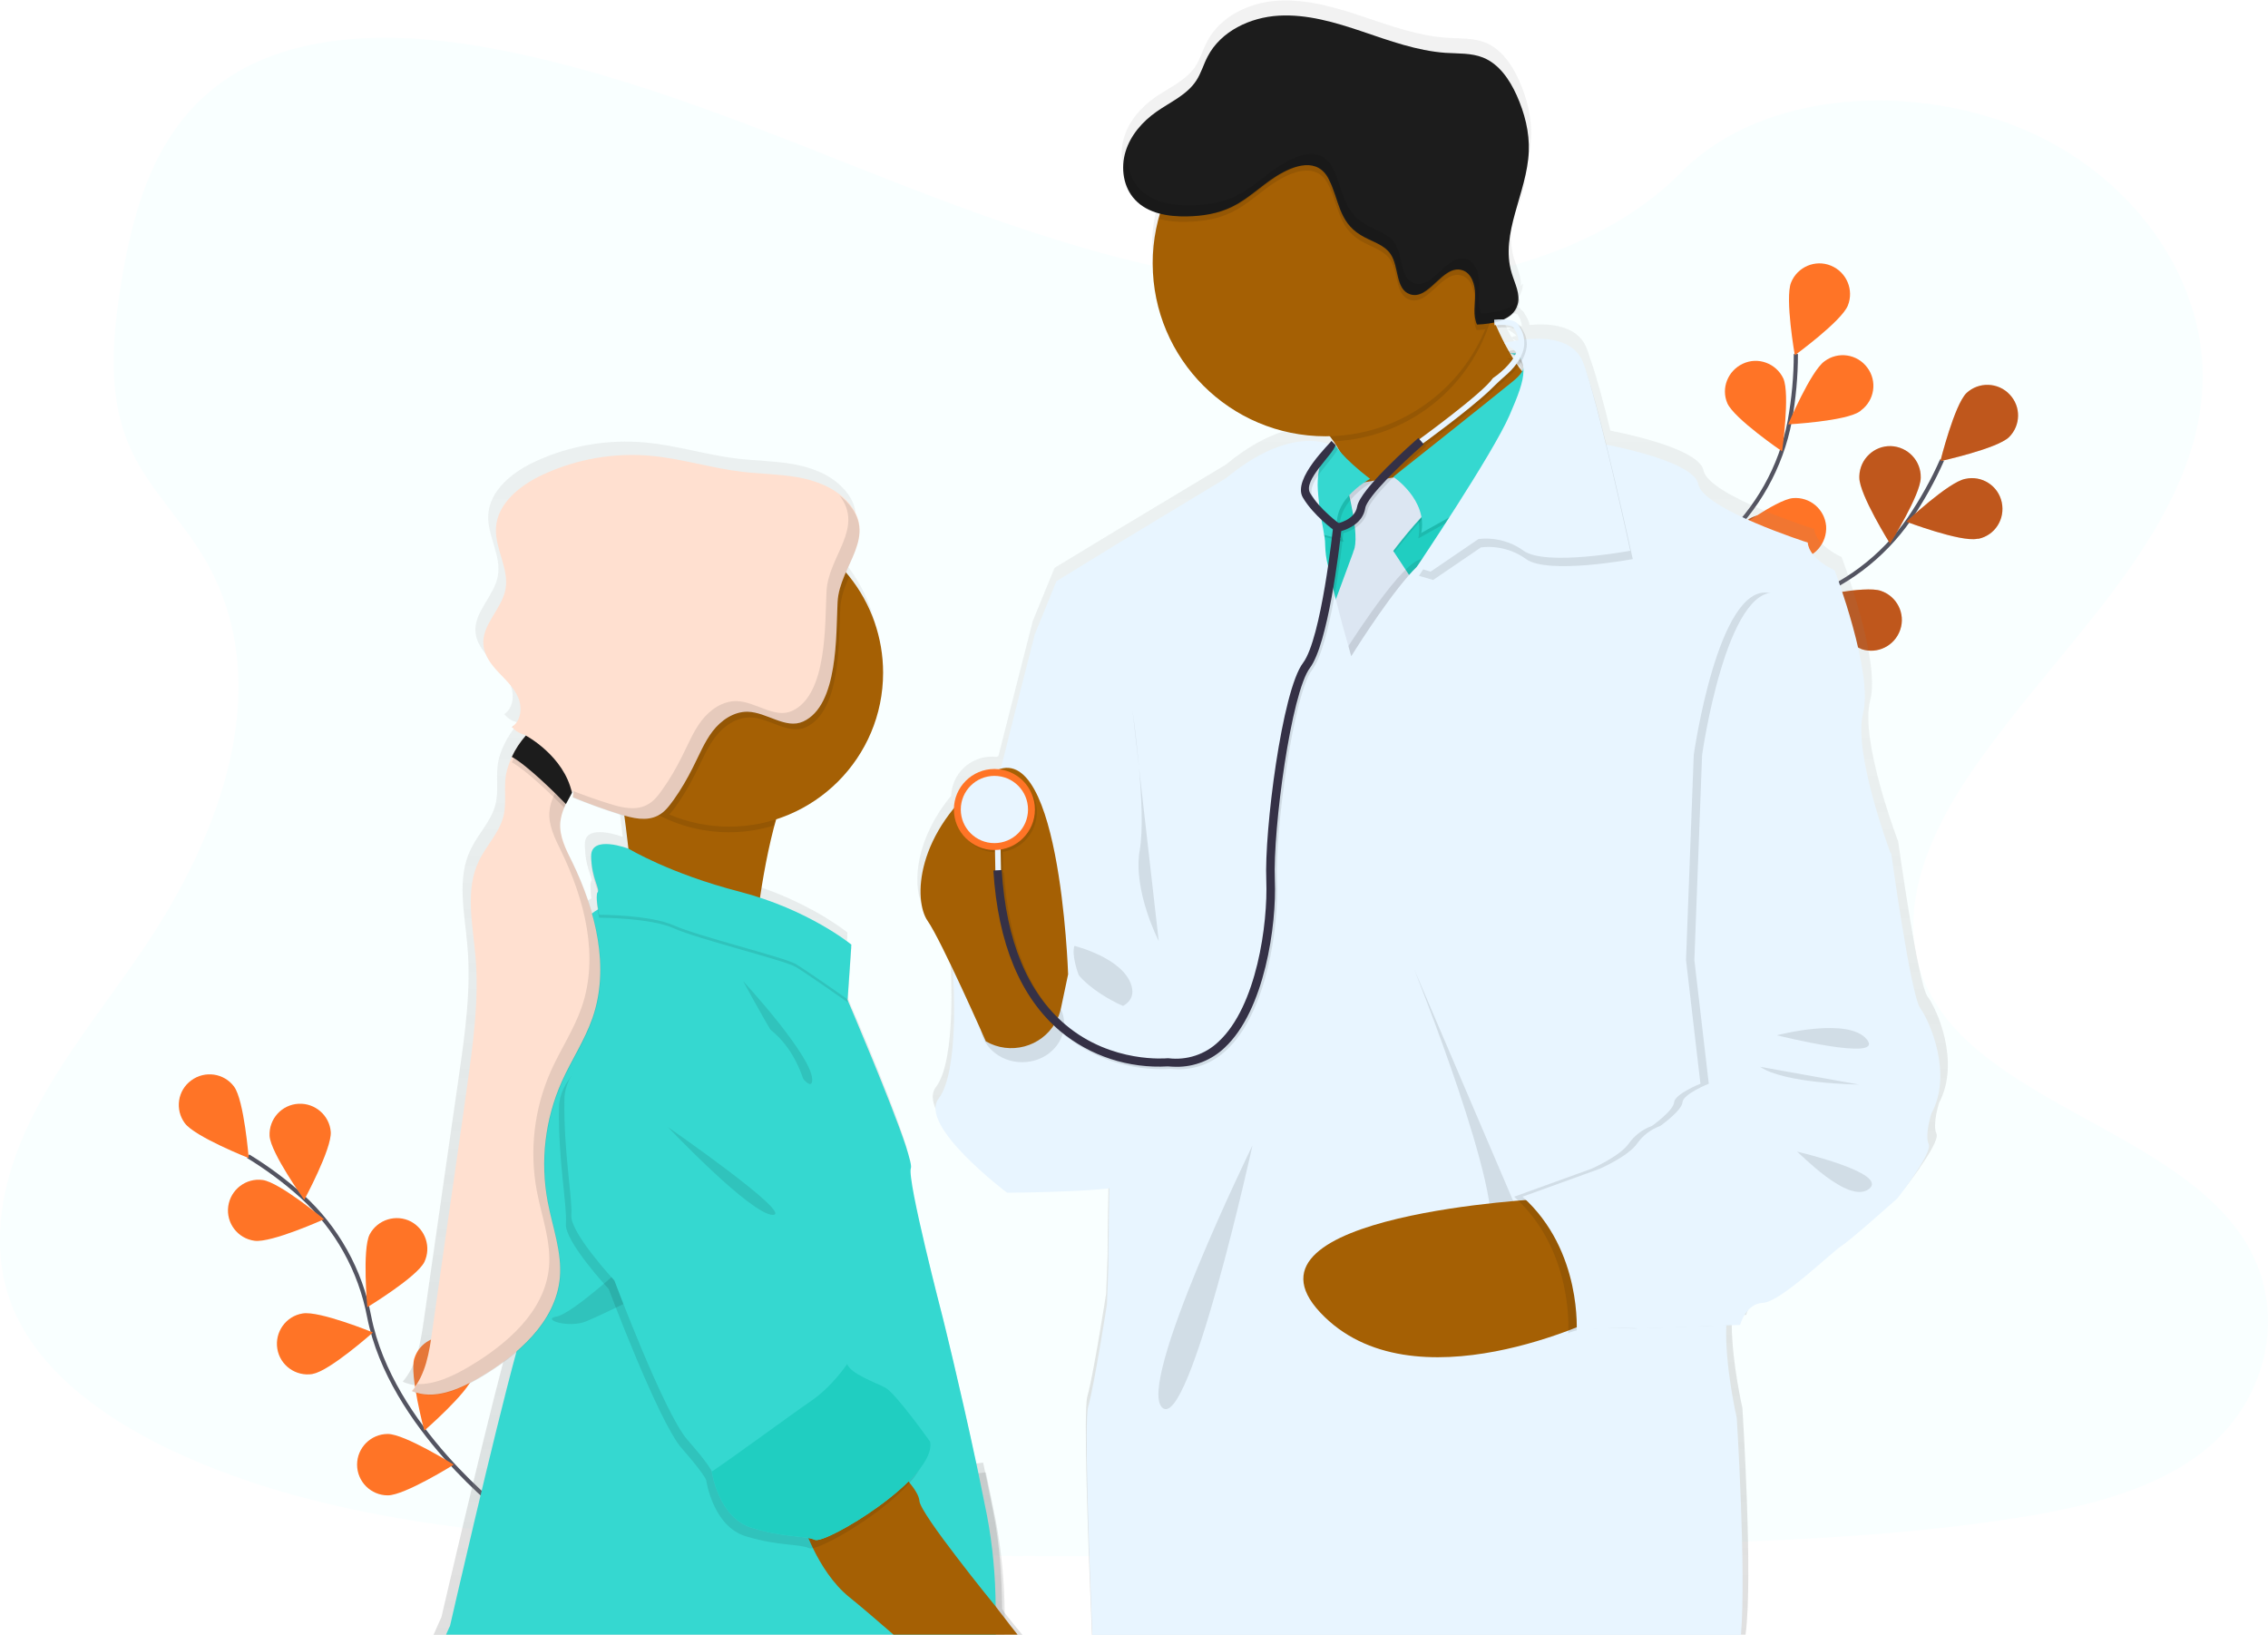 <?xml version="1.0" encoding="utf-8"?>
<!-- Generator: Adobe Illustrator 25.2.1, SVG Export Plug-In . SVG Version: 6.00 Build 0)  -->
<svg version="1.1" id="Layer_1" xmlns="http://www.w3.org/2000/svg" xmlns:xlink="http://www.w3.org/1999/xlink" x="0px" y="0px"
	 viewBox="0 0 1086.1 782.7" style="enable-background:new 0 0 1086.1 782.7;" xml:space="preserve">
<style type="text/css">
	.st0{opacity:0.1;fill:#C7FFFF;enable-background:new    ;}
	.st1{fill:none;stroke:#535461;stroke-width:2;stroke-miterlimit:10;}
	.st2{fill:#FF7426;}
	.st3{opacity:0.25;enable-background:new    ;}
	.st4{fill:url(#SVGID_1_);}
	.st5{fill:url(#SVGID_2_);}
	.st6{fill:#E8F5FF;}
	.st7{fill:#A56004;}
	.st8{opacity:0.1;enable-background:new    ;}
	.st9{fill:#20CEC1;}
	.st10{fill:#DCE6F2;}
	.st11{fill:#35D8D0;}
	.st12{fill:#1C1C1C;}
	.st13{fill:#353146;}
	.st14{opacity:0.1;}
	.st15{fill:none;}
	.st16{fill:#FFE0D0;}
</style>
<path class="st0" d="M631.1,138c-69.6-2.4-136-24.9-199.3-49.5s-126-51.8-194-64.9c-43.7-8.4-93.7-9.6-128.9,13.9
	C74.9,60.1,64,99,58.1,135.1c-4.4,27.2-7,55.8,5.1,81.2c8.4,17.7,23.4,32.5,33.7,49.4c36,58.9,10.6,131.5-28.5,189
	c-18.3,27-39.5,52.7-53.6,81.4c-14.1,28.7-20.7,61.6-8.3,90.9c12.3,29,41.4,50.8,73.1,66.2c64.2,31.1,139.9,40,213.7,45.1
	c163.3,11.2,327.6,6.3,491.3,1.5c60.6-1.8,121.5-3.6,181.1-13c33.1-5.2,67.3-13.5,91.3-33.4c30.5-25.3,38.1-68.2,17.6-99.9
	c-34.3-53.2-129.1-66.5-153.1-123.6c-13.2-31.5,0.4-66.5,19.5-95.7c41.1-62.6,110.1-117.5,113.7-189c2.5-49.1-30.7-98.3-81.9-121.6
	c-53.7-24.4-128.2-21.3-167.8,19C764.2,124.2,692.5,140.2,631.1,138z"/>
<path class="st1" d="M242.2,725c0,0-55-41.6-65.4-94.5c-4.2-22.2-15.5-42.5-32.2-57.7c-8-7.2-16.6-13.6-25.8-19.2"/>
<path class="st2" d="M112.1,520.3c4.8,6.5,7,34.2,7,34.2s-25.8-10.2-30.6-16.7c-4.8-6.5-3.5-15.7,3.1-20.5
	C98.1,512.5,107.3,513.8,112.1,520.3z"/>
<path class="st2" d="M158.4,542c0.5,8.1-12.7,32.5-12.7,32.5s-16.1-22.5-16.6-30.6c-0.4-8.1,5.8-15,13.9-15.4
	C150.9,528.1,157.8,534.1,158.4,542L158.4,542z"/>
<path class="st2" d="M203.2,604.3c-3.6,7.2-27.3,21.6-27.3,21.6s-2.5-27.6,1.1-34.8c3.8-7.2,12.7-9.9,19.8-6.2
	C203.8,588.7,206.6,597.2,203.2,604.3z"/>
<path class="st2" d="M226.5,659.1c-2.4,7.8-23.3,25.9-23.3,25.9s-7.2-26.8-4.8-34.5c2.4-7.8,10.6-12.1,18.3-9.7
	C224.5,643.1,228.8,651.3,226.5,659.1L226.5,659.1L226.5,659.1z"/>
<path class="st2" d="M121.9,594.1c8,1.1,33.3-10.3,33.3-10.3s-21.3-17.7-29.4-18.8c-8-1.1-15.4,4.6-16.5,12.6
	C108.2,585.6,113.8,593,121.9,594.1L121.9,594.1z"/>
<path class="st2" d="M149.9,657.8c8-1.4,28.7-19.8,28.7-19.8s-25.7-10.5-33.7-9.1c-8,1.3-13.4,8.9-12.1,16.9s8.9,13.4,16.9,12.1
	C149.8,657.8,149.8,657.8,149.9,657.8L149.9,657.8z"/>
<path class="st2" d="M185.7,716c8.1,0,31.6-14.7,31.6-14.7s-23.5-14.7-31.6-14.7c-8.1,0-14.7,6.6-14.7,14.7
	C171,709.4,177.6,716,185.7,716L185.7,716z"/>
<path class="st1" d="M776.5,365.4c0,0,33.9-60,85-77.4c21.5-7.1,40-21,52.9-39.6c6-8.9,11.3-18.3,15.6-28.1"/>
<path class="st2" d="M962.1,209.3c-5.8,5.6-32.9,11.5-32.9,11.5s6.7-26.9,12.5-32.6c5.9-5.5,15.2-5.2,20.7,0.7
	C967.9,194.7,967.7,203.7,962.1,209.3z"/>
<path class="st2" d="M946.8,258c-8,1.6-33.9-8.2-33.9-8.2s20.2-19,28.2-20.5c7.9-1.8,15.8,3.2,17.5,11.2s-3.2,15.8-11.2,17.5
	C947.2,257.9,947,257.9,946.8,258L946.8,258z"/>
<path class="st2" d="M891.1,310.6c-7.7-2.6-25.1-24.2-25.1-24.2s27-6.2,34.7-3.5c7.7,2.6,11.9,10.9,9.3,18.6s-10.9,11.9-18.6,9.3
	C891.3,310.7,891.2,310.7,891.1,310.6z"/>
<path class="st2" d="M839.8,341c-8-1.3-28.8-19.7-28.8-19.7s25.6-10.7,33.6-9.3c8,1.3,13.4,8.9,12.1,16.9S847.9,342.3,839.8,341
	L839.8,341z"/>
<path class="st2" d="M890.4,228.7c0,8.1,14.7,31.6,14.7,31.6s14.7-23.5,14.7-31.6c0.2-8.1-6.2-14.8-14.3-15.1
	c-8.1-0.2-14.8,6.2-15.1,14.3C890.4,228.2,890.4,228.5,890.4,228.7L890.4,228.7z"/>
<path class="st2" d="M830.9,265c2.4,7.7,23.5,25.8,23.5,25.8s7-26.8,4.6-34.6c-2.7-7.6-11.1-11.7-18.7-9
	C833,249.8,828.9,257.5,830.9,265L830.9,265z"/>
<path class="st2" d="M778.1,308.1c1.1,8,18.8,29.4,18.8,29.4s11.4-25.2,10.3-33.3c-0.9-8.1-8.1-13.9-16.2-13
	c-8.1,0.9-13.9,8.1-13,16.2C778,307.7,778,307.9,778.1,308.1z"/>
<path class="st3" d="M962.1,209.3c-5.8,5.6-32.9,11.5-32.9,11.5s6.7-26.9,12.5-32.6c5.9-5.5,15.2-5.2,20.7,0.7
	C967.9,194.7,967.7,203.7,962.1,209.3z"/>
<path class="st3" d="M946.8,258c-8,1.6-33.9-8.2-33.9-8.2s20.2-19,28.2-20.5c7.9-1.8,15.8,3.2,17.5,11.2s-3.2,15.8-11.2,17.5
	C947.2,257.9,947,257.9,946.8,258L946.8,258z"/>
<path class="st3" d="M891.1,310.6c-7.7-2.6-25.1-24.2-25.1-24.2s27-6.2,34.7-3.5c7.7,2.6,11.9,10.9,9.3,18.6s-10.9,11.9-18.6,9.3
	C891.3,310.7,891.2,310.7,891.1,310.6z"/>
<path class="st3" d="M839.8,341c-8-1.3-28.8-19.7-28.8-19.7s25.6-10.7,33.6-9.3c8,1.3,13.4,8.9,12.1,16.9S847.9,342.3,839.8,341
	L839.8,341z"/>
<path class="st3" d="M890.4,228.7c0,8.1,14.7,31.6,14.7,31.6s14.7-23.5,14.7-31.6c0.2-8.1-6.2-14.8-14.3-15.1
	c-8.1-0.2-14.8,6.2-15.1,14.3C890.4,228.2,890.4,228.5,890.4,228.7L890.4,228.7z"/>
<path class="st3" d="M830.9,265c2.4,7.7,23.5,25.8,23.5,25.8s7-26.8,4.6-34.6c-2.7-7.6-11.1-11.7-18.7-9
	C833,249.8,828.9,257.5,830.9,265L830.9,265z"/>
<path class="st3" d="M778.1,308.1c1.1,8,18.8,29.4,18.8,29.4s11.4-25.2,10.3-33.3c-0.9-8.1-8.1-13.9-16.2-13
	c-8.1,0.9-13.9,8.1-13,16.2C778,307.7,778,307.9,778.1,308.1z"/>
<path class="st1" d="M778.5,364.2c0,0,6.7-68.6,46.3-105.1c16.7-15.2,28.1-35.4,32.3-57.6c1.9-10.6,2.9-21.3,2.9-32"/>
<path class="st2" d="M884.9,146.3c-3,7.5-25.4,23.8-25.4,23.8s-4.8-27.3-1.8-34.8c3-7.5,11.6-11.2,19.1-8.1S887.9,138.8,884.9,146.3
	L884.9,146.3z"/>
<path class="st2" d="M890.6,197c-6.6,4.7-34.3,6.2-34.3,6.2s10.8-25.5,17.4-30.2c6.5-4.9,15.7-3.5,20.5,3c4.9,6.5,3.5,15.7-3,20.5
	C891.1,196.7,890.9,196.8,890.6,197L890.6,197z"/>
<path class="st2" d="M861,267.8c-8.1,0.7-32.7-12-32.7-12s22.2-16.6,30.3-17.3c8.1-0.7,15.2,5.3,15.9,13.4
	C875,260,869,267.1,861,267.8L861,267.8L861,267.8z"/>
<path class="st2" d="M826.5,316.3c-7.8,2-34.3-6.3-34.3-6.3s19.1-20.1,26.9-22.1c7.8-2,15.9,2.7,17.9,10.5
	C839,306.2,834.3,314.2,826.5,316.3L826.5,316.3L826.5,316.3z"/>
<path class="st2" d="M827.2,193.1c3.3,7.4,26.2,23,26.2,23s3.9-27.4,0.6-34.9c-3.5-7.3-12.2-10.5-19.5-7
	C827.4,177.6,824.1,185.9,827.2,193.1L827.2,193.1z"/>
<path class="st2" d="M787.5,250.3c5.3,6.1,31.9,14.1,31.9,14.1s-4.5-27.4-9.8-33.4c-5.3-6.2-14.5-6.9-20.7-1.6
	c-6.2,5.3-6.9,14.5-1.6,20.7C787.3,250.1,787.4,250.2,787.5,250.3z"/>
<path class="st2" d="M756.6,311.3c4.2,6.9,29,19.2,29,19.2s0.2-27.7-4-34.6c-4.5-6.8-13.6-8.7-20.3-4.2
	C754.8,295.9,752.8,304.5,756.6,311.3L756.6,311.3z"/>
<linearGradient id="SVGID_1_" gradientUnits="userSpaceOnUse" x1="786.97" y1="629.93" x2="786.97" y2="648.31" gradientTransform="matrix(1 0 0 -1 -56.94 725.34)">
	<stop  offset="0" style="stop-color:#808080;stop-opacity:0.25"/>
	<stop  offset="0.54" style="stop-color:#808080;stop-opacity:0.12"/>
	<stop  offset="1" style="stop-color:#808080;stop-opacity:0.1"/>
</linearGradient>
<path class="st4" d="M727.5,95.4c1.7-6.1,3.7-12.2,5.1-18.4C730.9,83.2,728.9,89.3,727.5,95.4z"/>
<linearGradient id="SVGID_2_" gradientUnits="userSpaceOnUse" x1="619.699" y1="-57.36" x2="619.699" y2="725.325" gradientTransform="matrix(1 0 0 -1 -56.94 725.34)">
	<stop  offset="0" style="stop-color:#808080;stop-opacity:0.25"/>
	<stop  offset="0.54" style="stop-color:#808080;stop-opacity:0.12"/>
	<stop  offset="1" style="stop-color:#808080;stop-opacity:0.1"/>
</linearGradient>
<path class="st5" d="M720.1,154.1c-0.1-0.2-0.2-0.5-0.3-0.7l0,0c0-0.1-0.1-0.2-0.1-0.3c-0.2,0.1-0.4,0.2-0.7,0.3
	c-0.4,0.2-0.9,0.3-1.3,0.5s-0.7,0.2-1,0.3c-0.3,0.1-0.6,0.2-0.9,0.2l0.1,0.2c0.4-0.1,0.7-0.1,1.1-0.2l0.1,1.2c0.4,0,0.8-0.1,1.2-0.1
	c0.2,0,0.4,0,0.5,0c0.8,0,1.5,0,2,0C720.5,155,720.2,154.5,720.1,154.1z M923.1,477.2c-4.7-6.3-14.1-74.3-14.1-74.3
	s-18.5-48.3-13.4-67.6s-13.7-68.6-13.7-68.6s-12.4-5.4-13.1-13.4c0,0-50.6-16-53-28c-1.9-9.8-33.3-16.9-44.6-19.1
	c-3.4-13.9-6.9-26.8-9.5-33.9c-0.7-2.2-1.3-4.1-1.9-5.6c-4.3-11-17.6-12-27.3-11.1c-0.4-1.9-1.2-3.7-2.3-5.2c-0.2-0.5-0.5-1-0.9-1.4
	c-0.2-0.2-0.4-0.3-0.7-0.5c-0.2-0.3-0.4-0.6-0.7-0.9c-0.3-0.2-0.6-0.5-0.9-0.6c-0.2-0.1-0.5-0.2-0.7-0.3c-0.6-0.2-1.2-0.4-1.8-0.5
	c-0.7-0.1-1.4-0.2-2.2-0.3c1.8-0.8,3.3-1.9,4.6-3.4c0.9-1,1.5-2.2,1.9-3.5c0.3-1.1,0.5-2.2,0.4-3.3c-0.3,0.5-0.6,0.9-0.9,1.3
	c0.4-4.4-1.9-8.9-3.3-13.3c-1.6-5.7-1.9-11.8-0.9-17.6l0,0c1.3-8.9,4.7-17.8,6.9-26.8c0,0,0-0.1,0-0.1c1.2-4.5,1.9-9.1,2.2-13.7
	c0.4-9.3-2-18.6-5.8-27.1c-3.4-7.5-8.4-14.9-16.1-18c-5.7-2.3-12.1-1.9-18.3-2.3c-13.8-0.9-27-5.7-40.1-10.1s-26.7-8.4-40.5-7.7
	s-28.1,7.4-34.4,19.7c-2,3.8-3.2,8.1-5.5,11.7c-4.5,6.8-12.5,10.2-19.2,14.8s-12.6,11.3-15,19.2c-1.3,4.3-1.5,8.8-0.5,13.1l0,0
	c0.2,1,0.5,2,0.8,2.9c0.9,2.6,2.4,5.1,4.3,7.1c1.4,1.5,3.1,2.8,4.9,3.8l0,0c2.3,1.3,4.7,2.2,7.3,2.8c-0.1,0.3-0.2,0.6-0.3,0.9
	c-0.2,0.5-0.3,1-0.5,1.6c-0.3,1.2-0.6,2.5-0.9,3.7c0,0.1,0,0.2,0,0.3c-1.2,5.7-1.8,11.5-1.8,17.3c0,2.8,0.1,5.5,0.4,8.2l0,0
	c4,40.6,37.5,72.6,78.9,74.7c1.4,0.1,2.8,0.1,4.3,0.1c0.7,0,1.3,0,2,0c0.7,0.9,1.3,1.7,1.9,2.6s1.2,1.7,1.7,2.6l-1.5-1.5l0,0
	l-1.4-1.3c-0.4,0.5-0.8,1-1.3,1.5c-0.9-0.3-1.9-0.6-2.9-0.8l0,0c-4.2-0.9-10.5-1.3-18.8,1.2c-7.7,2.3-17,7-27.9,16l-53.3,32
	L505,271.9l-10.4,25.4c0,0-7.8,30.2-16.5,64.8c-0.3,0.1-0.7,0.2-1,0.3c-0.7-0.1-1.4-0.1-2.1-0.1c-10.5,0-19.1,8.2-19.5,18.7
	c-17.3,21-18.3,42-14.2,51.6l0,0c0.4,0.9,0.8,1.8,1.4,2.6c2.7,3.8,7.6,13.7,12.7,24.3c-0.1,0.9-0.2,1.6-0.2,2.2c0,0.2,0,0.4,0,0.5
	c0,0,3,45.3-7,58.3c-2.2,2.8-1.9,6.5,0,10.7l0,0c6.7,14.8,33.2,34.6,33.2,34.6s31.8-0.2,49.5-2.1c0,1.8-0.1,3.5-0.1,5.3
	c-0.4,17.5-0.4,32.1-0.4,32.1l-0.7,18.3c0,0-6,38.6-9,49.3c-1.9,6.7,0.3,68.5,2.2,114h313c3.7-26.9-1.5-108.6-1.5-108.6
	s-4.9-21.1-5.1-39.5c0,0,0-0.1,0-0.1c0-1.6,0-3.2,0.1-4.7l2.3-0.1l4.1-0.1h0.4c0,0,0.1-0.4,0.3-1l0,0c0.5-1.5,1.3-3,2.2-4.4
	c1.7-2.6,4.5-5.1,8.5-5.3c2.3-0.1,5.8-1.9,9.7-4.6c0,0,0.1,0,0.1,0c10.6-7.2,24.7-20.5,28.1-22.6c4.7-3,27.2-23,27.2-23
	s3.3-4.2,6.9-9.3l0.1-0.2c4.4-6.4,9.2-14,8-16.5c-2-4.3,1.3-14.7,1.3-14.7C938.8,508.8,927.8,483.5,923.1,477.2z M729.7,169.6
	c0.1,0.3,0.2,0.6,0.2,0.9c-0.2-0.3-0.5-0.7-0.8-1l-0.2-0.3l-0.2-0.2l0.4-0.5c0,0,0,0,0,0.1l0,0C729.4,168.9,729.6,169.2,729.7,169.6
	z M726.3,160.8c-1.1,0.2-2,0.4-2.5,0.6c-0.7-1.3-1.4-2.5-2-3.8C723.4,158.5,724.9,159.5,726.3,160.8z M724.5,162.3
	C724.4,162.3,724.4,162.3,724.5,162.3L724.5,162.3L724.5,162.3c0.5,0.3,0.9,0.5,1.3,0.8l0,0c0.3,0.2,0.6,0.5,0.9,0.7
	c-0.2,0.4-0.4,0.7-0.6,1c-0.3-0.6-0.7-1.1-1-1.6C724.8,163,724.6,162.7,724.5,162.3z M718.5,150c1.9-0.2,3.9-0.2,5.8,0l0,0
	c0.3,0,0.5,0.1,0.8,0.1l0,0c0.5,0.1,1.1,0.2,1.6,0.4c1.2,1.7,1.9,3.6,2.1,5.6l-0.5,0.1l-0.5,0.1c-1,0.2-2,0.3-2.8,0.5l-1,0.2
	c-1.3,0.3-2.1,0.5-2.1,0.5c-0.1-0.3-0.3-0.5-0.4-0.8c-0.2-0.4-0.5-0.9-0.7-1.3s-0.5-0.9-0.7-1.4c-0.1-0.2-0.2-0.5-0.3-0.7l0,0
	c0-0.1-0.1-0.2-0.1-0.3c-0.1-0.1-0.1-0.2-0.2-0.3c-0.6-1.2-1.2-2.5-1.7-3.7c-0.1-0.1-0.1-0.2-0.2-0.4l0.8-0.1v0.3L718.5,150z
	 M479.9,770.3c-0.1-14.9-1.2-31-4.2-46.1c-1.3-6.4-2.6-12.9-3.9-19.2c-0.3-1.6-0.7-3.1-1-4.7l-3.1,0.4h-0.3
	c-8.4-39.6-17.2-74.5-17.2-74.5s-17.4-66.6-15.4-71.9c0.3-0.7-0.1-2.5-0.8-5.3c-4.2-15.1-21.8-56.9-28-71.1l0,0c0-0.1,0-0.1-0.1-0.2
	l0,0c-1-2.4-1.7-4-1.9-4.5l1.5-21.3l0.1-1.3l0.2-2.7l-0.1-0.1l0.1-1.3c0,0-15.2-12.5-41-21.5c-1-0.4-2.1-0.7-3.1-1
	c1.3-8.6,3-18.3,5.2-27.8c0.2-1,0.4-1.9,0.7-2.8l0,0c0.2-0.9,0.5-1.8,0.7-2.7c0.4-1.5,0.8-2.9,1.2-4.4c1.4-0.4,2.8-0.9,4.1-1.5
	l0.5-0.2c34.4-13.4,53.6-50.1,45-86l0,0c-2.4-9.8-6.8-19.1-12.9-27.1l0,0c-0.5-0.6-1-1.2-1.4-1.9s-1.1-1.3-1.6-1.9
	c2.9-6.6,6.3-12.8,6.6-19.2c0-0.8,0-1.6,0-2.4l0,0v-0.1c-0.4-4.1-2.2-8.3-6.4-12.6c-6.2-6.4-15-9.7-23.8-11.2s-17.8-1.6-26.6-2.6
	c-14.7-1.8-29-6.3-43.7-7.7c-18.1-1.7-36.3,1.4-52.8,9c-10.9,5-22,13.7-22.7,25.7c-0.5,9.9,6.4,19.4,4.6,29.2
	c-1.7,9.6-11.5,17.2-10.7,26.9c0.3,3.8,2.3,7.2,4.7,10.2l0,0c0.8,1,1.7,2,2.6,3c3.6,3.8,7.5,7.4,9.5,12.1c0.1,0.2,0.2,0.4,0.2,0.6
	c1.7,4.7,0.9,10.6-3.2,13.3c0,0,0,0,0,0.1l0,0c0.1,0.1,0.1,0.1,0.2,0.2c0,0,0,0,0,0c1.5,1.8,3.5,3,5.7,3.6l0.9,0.3
	c-0.7,0.8-1.3,1.5-2,2.4l-0.4,0.6c-1.1,1.5-2.1,3-3,4.6c-0.5,0.9-1,1.8-1.4,2.7c-1.4,2.7-2.4,5.7-3,8.7c-1.1,6.6,0.4,13.5-1.2,20
	c-2,8-8.3,14.1-11.9,21.6c-6.8,14-2.9,30.4-1.6,45.9c1.9,21-1.1,42.1-4.1,63c-1.6,11.1-3.2,22.2-4.8,33.3c-4,27.9-8,55.8-12,83.7
	c-1.5,10.2-3.2,21-10,28.9h0.1c0,0,0,0.1-0.1,0.1c2,0.9,4.2,1.5,6.4,1.7l0,0c8.9,0.9,18.3-3.4,26.3-8.1c6.3-3.7,12.3-7.9,17.9-12.6
	c-0.8,3-1.7,6.3-2.6,9.8c0,0,0,0.1,0,0.1l0,0c-11.3,43-29.5,121.8-29.5,121.8s-1.6,3.4-3.8,8.5h282c-3.3-4-6.4-7.8-8.8-10.9
	L479.9,770.3z M271.1,372.7c0.1-0.1,0.1-0.2,0.2-0.3c0,0.3,0,0.6,0,0.9s0,0.6,0,0.9s0,0.2,0,0.4s0,0,0,0c0,0.4-0.1,0.8-0.2,1.2l0,0
	c0,0,0,0,0,0.1l1,0.4l1.2,0.5l0,0c6.9,2.7,13.8,5.2,20.8,7.4c0.7,0.2,1.5,0.5,2.2,0.7l0.1,1.2c0.2,1.3,0.4,2.6,0.5,3.9
	c0,0,0,0.1,0,0.1c0.5,3.6,0.9,7.1,1.3,10.6c0,0-18.4-7-18.1,3.6c0,0.2,0,0.4,0,0.6c0,0.3,0,0.5,0,0.8c0.2,8.3,2.8,13.2,3.3,15.7
	c0,0.1-0.1,0.2-0.2,0.3c-0.4,1-0.6,2-0.4,3.1c0,1.8,0.1,3.6,0.4,5.3c-0.5,0.3-1.1,0.7-1.6,1l0,0c-0.4,0.2-0.8,0.5-1.2,0.8
	c-2.5-8.5-5.7-16.8-9.6-24.7c-2.8-5.7-5.8-11.6-5.8-17.8c0-0.4,0-0.8,0-1.2c0.1-1.8,0.5-3.6,1-5.3c0.2-0.6,0.5-1.3,0.8-1.9
	c0.7-1.5,1.4-3,2.2-4.4l0,0c0.5-0.9,1.1-1.9,1.6-2.8C270.8,373.3,270.9,373.1,271.1,372.7L271.1,372.7z M720.1,154.1
	c-0.1-0.2-0.2-0.5-0.3-0.7l0,0c0-0.1-0.1-0.2-0.1-0.3c-0.2,0.1-0.4,0.2-0.7,0.3c-0.4,0.2-0.9,0.3-1.3,0.5s-0.7,0.2-1,0.3l-0.9,0.2
	l0.1,0.2c0.4-0.1,0.7-0.1,1.1-0.2l0.1,1.2c0.4,0,0.8-0.1,1.2-0.1h0.5c0.8,0,1.5,0,2,0C720.5,155,720.2,154.5,720.1,154.1z"/>
<path class="st6" d="M501.6,300.9l-6,2.6c0,0-39.1,151.9-39.1,164.2s82.9,80.6,82.9,80.6l12.9-87.3
	C552.3,461.1,533.7,260.8,501.6,300.9z"/>
<path class="st7" d="M683.5,252.6l-34.6-18.1c-1.9-8.3-5.4-16.1-10.2-23.1c-5.1-7.3-11.8-14.5-20.2-18.3
	c-21.2-9.5,89.8-59.5,89.8-59.5c1.7,6,3.8,11.9,6.2,17.7c5.7,14.1,15.2,32.4,27.4,37.6C762.7,197.8,683.5,252.6,683.5,252.6z"/>
<path class="st8" d="M714.4,151.3c-9.7,34.2-40.2,58.4-75.8,60c-5.1-7.3-11.8-14.5-20.2-18.3c-21.2-9.5,89.8-59.5,89.8-59.5
	C710,139.6,712.1,145.6,714.4,151.3z"/>
<path class="st7" d="M717.5,126.1c0,45.7-37,82.7-82.7,82.8c-45.7,0-82.7-37-82.8-82.7s37-82.7,82.7-82.8c0,0,0,0,0,0
	c45.5-0.2,82.5,36.5,82.7,82C717.5,125.6,717.5,125.9,717.5,126.1z"/>
<polygon class="st9" points="729.5,242 706.9,294.6 687,329.6 623.3,329.6 604.7,281.8 612.3,232.3 660.9,232.3 692.3,230.5 
	702.9,227 709.8,230.8 "/>
<path class="st8" d="M721.7,171.8c0,0,14.1,3,1.5,13.3s-56.1,43.2-56.1,43.2s15.3,13.6,12.1,29.5l50.6-28.2l9-45.1
	C738.8,184.5,739.8,171,721.7,171.8z"/>
<path class="st8" d="M677.1,228.3l-32.2,5.3c0,0,6.6,24.5,3.3,31.5c-0.1,0.2-0.2,0.4-0.2,0.7l-13.1,35.5l9.8,27.9l34.1-46.5
	l-11.6-17.6c0,0,12.3-16.3,19.6-21.9S677.1,228.3,677.1,228.3z"/>
<path class="st10" d="M677.1,227l-32.2,5.3c0,0,6.6,24.5,3.3,31.5c-0.1,0.2-0.2,0.4-0.2,0.7l-13.1,35.5l9.8,27.9l34.1-46.5
	l-11.6-17.6c0,0,12.3-16.3,19.6-21.9S677.1,227,677.1,227z"/>
<path class="st11" d="M723.1,169.2c0,0,14.1,3,1.5,13.3s-57.4,45.8-57.4,45.8s16.6,11,13.4,26.9l50.6-28.2l9-45.1
	C740.1,181.9,741.1,168.3,723.1,169.2z"/>
<path class="st8" d="M640.9,214.5c0,0,3.1,5.7,16.6,16.1c0,0-22.6,12-13.9,28.9l-34.5-9l-5.3-16.6L640.9,214.5z"/>
<path class="st11" d="M639.5,213.2c0,0,3.1,5.7,16.6,16.1c0,0-22.6,11.9-13.9,28.9l-34.5-9l-5.3-16.6L639.5,213.2z"/>
<path class="st8" d="M729.5,242l-22.6,52.6l-19.9,34.9h-63.7l-18.6-47.8l7.5-49.5h13.5c-0.2,11.6,4,25.1,3.7,30.2
	c-0.5,8.3,12.4,53.1,12.4,53.1s26.9-43.5,37.5-47.3c6.7-2.4,20.8-22.6,30.4-37.4L729.5,242z"/>
<path class="st6" d="M818.3,519l-2.3,2.9c0,0,16.6,83.3,12,102.2c-0.8,3.4-1.2,6.9-1.3,10.4v0.2c-0.8,19.2,5,44.2,5,44.2
	s4.6,73.6,2,103.9H523.1c-1.8-44.8-3.8-102.8-2-109.2c3-10.6,9-49.1,9-49.1l0.7-18.2c0,0,0-17.6,0.5-37.3c0.2-8.8,0.6-18.1,1.1-26.3
	c0.6-10.3,1.5-19,2.7-23.3c0.7-3.2,1.2-6.6,1.3-9.9c0-0.3,0-0.6,0.1-1c0-1,0.1-2.1,0.1-3.2c0-0.3,0-0.6,0-1c0.2-6.4,0.1-14.1-0.1-22
	c0-0.4,0-0.9,0-1.3c-0.2-5.9-0.4-12-0.7-17.8c-0.9-18-2-33.2-2-33.2l-38.2-126.4l10.3-25.3l28.5-17.5l52.8-31.9
	c25.7-21.1,42.7-18.6,49.1-16.3c0.6,0.2,1.2,0.5,1.8,0.8c0.2,0.1,0.4,0.2,0.5,0.3c0.2,0.1,0.4,0.2,0.6,0.3l0,0
	c-1.8,0.9-3.3,2.1-4.5,3.7c-1.3,1.8-2.3,3.8-2.8,6c-0.3,1.3-0.6,2.7-0.7,4.1c-0.1,1.5-0.2,3-0.2,4.5c0.1,3.3,0.4,6.6,0.8,9.9
	c0,0.1,0,0.1,0,0.2c0.3,2.3,0.7,4.6,1.1,6.8c0,0,0,0.1,0,0.1c0.5,2.5,0.9,4.8,1.2,6.8c0.1,0.4,0.1,0.7,0.2,1c0.2,1.3,0.3,2.7,0.3,4
	c0.1,3.2,0.5,6.5,1.3,9.6c0.3,1.3,0.6,2.7,0.9,4.2c0.5,2,0.9,4.2,1.5,6.4c0.3,1.2,0.6,2.5,0.9,3.7c0.1,0.5,0.2,1,0.4,1.5l0.2,0.8
	c2.1,8.5,4.4,16.9,5.9,22c0.8,3,1.4,4.9,1.4,4.9s15.1-24.4,27.1-38.2c0.2-0.2,0.3-0.4,0.5-0.6c1.2-1.4,2.4-2.6,3.5-3.7
	c2.5-2.4,4.7-4.2,6.4-4.8c0.4-0.1,0.7-0.3,1.1-0.5c4.9-2.8,12.9-12.9,20.3-23.5c0.7-1,1.4-2.1,2.2-3.1c1.7-2.4,3.2-4.8,4.8-7.1
	c1.2-1.8,2.3-3.5,3.3-5.1c5-7.8,8.5-13.6,8.5-13.6l6.9-0.3l1.2-0.1h0.8l31.5-1.5c0,0,1.4,0.2,3.6,0.7c0.1,0,0.2,0,0.4,0.1
	c11.2,2.2,42.2,9.2,44.1,19c2.3,11.9,52.4,27.9,52.4,27.9c0.7,8,12.9,13.3,12.9,13.3s18.6,49.1,13.6,68.3c-4.9,19,12.8,66,13.2,67.3
	l0,0l-3.4,4.3L818.3,519z"/>
<path class="st8" d="M721.7,168.3c0,0,30.7-8.7,37.6,9.2s22.6,90.2,22.6,90.2s-40.5,7.6-51.1,0c-6.2-4.5-13.9-6.5-21.6-5.6
	l-22.9,15.6l-6.8-2c0,0,36.6-54.4,44.6-72.9S734.8,176,721.7,168.3z"/>
<path class="st6" d="M720.4,164.3c0,0,30.7-8.7,37.7,9.2s22.6,90.2,22.6,90.2s-40.5,7.6-51.1,0c-6.2-4.5-13.9-6.5-21.6-5.6
	l-22.9,15.6l-6.8-2c0,0,36.6-54.4,44.6-72.9S733.5,172.1,720.4,164.3z"/>
<path class="st8" d="M514.5,452.9c0,0,22.9,5.6,27.2,18.6s-16.9,13.3-16.9,13.3S511.8,461.9,514.5,452.9z"/>
<path class="st8" d="M599.8,548.4c0,0-56.1,114.8-43.1,125.7S599.8,548.4,599.8,548.4z"/>
<path class="st8" d="M677.1,463.8c0,0,44.8,111.5,35.8,128.7s19.2,0,19.2,0L677.1,463.8z"/>
<path class="st7" d="M739.4,574c0,0-151.3,7.3-107.2,54.4s134.7,2,134.7,2L739.4,574z"/>
<path class="st8" d="M717.5,126.1c0,10.9-2.1,21.6-6.3,31.6c-1.4,0.2-2.8,0.3-4.1,0.3c-2-4.4-0.9-9.5-0.9-14.3s-1.7-10.5-6.4-11.8
	c-9.3-2.6-15.7,14.7-24.8,11.6c-7-2.4-5.2-13-9.2-19.1c-3.2-4.9-9.6-6.2-14.5-9.3c-10.6-6.5-10.2-16.9-15.2-26.7
	c-5.1-10.3-16-7.2-25.4-1.2c-7.2,4.6-13.3,10.8-21,14.5c-6.6,3.2-14.1,4.4-21.4,4.5c-4.5,0.2-9.1-0.3-13.4-1.4
	c11.7-44.2,57.1-70.4,101.2-58.7C692.3,55.8,717.5,88.6,717.5,126.1L717.5,126.1z"/>
<path class="st12" d="M610.8,84.6c-7.2,4.6-13.3,10.8-21,14.5c-6.6,3.2-14.1,4.4-21.4,4.5c-9,0.2-18.7-1.4-24.8-7.9
	c-5.7-6-7-15.2-4.6-23.1s8.1-14.4,14.8-19.1s14.5-8,19-14.8c2.4-3.6,3.5-7.8,5.5-11.6c6.3-12.2,20.4-18.8,34-19.6s27.1,3.2,40.1,7.6
	s26.1,9.2,39.8,10.2c6.1,0.4,12.4,0,18.1,2.3c7.6,3.1,12.6,10.5,16,18c3.8,8.5,6.2,17.7,5.8,27c-0.8,19.8-13.9,39.2-8.2,58.1
	c1.5,5.1,4.4,10.2,2.8,15.3c-2.2,7.4-11.7,9.1-19.4,9.4c-2-4.4-0.9-9.5-0.9-14.3s-1.7-10.5-6.4-11.8c-9.3-2.6-15.7,14.7-24.8,11.6
	c-7-2.4-5.2-13-9.2-19.1c-3.2-4.9-9.6-6.2-14.5-9.3c-10.6-6.5-10.2-16.9-15.2-26.7C631.1,75.5,620.2,78.6,610.8,84.6z"/>
<path class="st6" d="M464.1,465.2l-7.6,2.7c0,0,3,45.1-7,58.1s32.8,45.1,32.8,45.1s58.7-0.3,60.4-5s-3-83.6-3-83.6
	s-31.5-12.3-28.9-31.9c0,0-9.6,46.1-23.9,44.1S456.5,480.8,464.1,465.2z"/>
<ellipse class="st8" cx="489.5" cy="490.2" rx="20.1" ry="18.4"/>
<path class="st7" d="M511.5,466.5c0,0-4-122.1-38.8-94.9s-35.2,59.7-28.5,69.3s27.9,57.7,27.9,57.7l0,0c11.6,6.7,26.5,2.8,33.3-8.9
	c1.3-2.2,2.2-4.6,2.7-7.1L511.5,466.5z"/>
<path class="st8" d="M728.7,157.3c-0.2-0.5-0.5-1-0.9-1.4c-1.7-1.6-5.4-2.1-11-1.6l0.2,2.6c7.4-0.6,8.9,0.8,9.1,1.1v0.2l0.2,0.3
	c1.9,2.5,2.6,5.7,2,8.8c-1.6,8.1-11.6,14.6-11.7,14.7l-0.2,0.1l-0.2,0.2c-4.3,6.4-28.8,24.5-35.1,29.2l-0.6-0.6
	c-2.9,2.5-28,24.5-29.4,32.9c-0.9,5.3-6.8,7.3-9,7.9c-2.3-1.7-9.7-7.6-13.5-14.2c-3.6-6.2,10.9-18.3,12.2-23.1l-2-2
	c-0.2,0.8-18.9,18.2-13.7,27.1c4.2,7.1,11.8,13.3,14.4,15.3c-0.8,7.7-6.1,53-14.3,63.8c-10.1,13.4-18.6,80.6-17.7,104.1
	c0.8,20.9-4.6,60.3-22.8,77.2c-6.4,6.2-15.2,9.1-24.1,8h-0.2h-0.2c-0.3,0-26.7,2.7-48.8-16c-18.2-15.3-28.4-40.2-30.6-74.1h-0.4
	l-0.2-9.9c10.5-1.6,17.7-11.5,16.1-22s-11.5-17.7-22-16.1c-10.5,1.6-17.7,11.5-16.1,22c1.5,9.4,9.6,16.3,19.1,16.3h0.2l0.2,9.8
	l-0.9,0.1c2.2,35,13,60.9,32,76.9c14.4,12,32.9,18,51.6,16.9c1.3,0.1,2.7,0.2,4,0.2c8.6,0,16.8-3.3,23-9.3
	c19.2-17.8,25-58.7,24.1-80.3c-1-24.9,7.9-89.8,16.8-101.6c8.8-11.6,14.1-56.8,15-65.5c3.2-0.9,10.3-3.7,11.6-11
	c0.9-5.3,17.7-21.5,28-30.6l-0.3-0.4c5.6-4.1,22.8-16.9,31.4-25.1c2.7-2.6,5.3-5.1,8.1-7.5c3.3-2.9,7.5-7.6,8.7-13.1
	C731.7,164.2,730.9,160.3,728.7,157.3z"/>
<path class="st13" d="M639.3,254.2c-0.4-0.3-10.4-7.4-15.4-16c-5.2-8.9,13.5-26.3,13.7-27.1l2,2c-1.3,4.7-15.8,16.9-12.2,23
	c4.5,7.8,14.1,14.7,14.2,14.8L639.3,254.2z"/>
<path class="st6" d="M679.8,213.5l-1.6-2.1c0.3-0.2,31.7-22.9,36.7-30.3l0.2-0.2l0.2-0.1c0.1-0.1,10.1-6.6,11.7-14.7
	c0.6-3.1-0.1-6.3-2-8.8l-0.2-0.3v-0.2c-0.2-0.3-1.7-1.7-9.1-1.1l-0.2-2.6c5.6-0.5,9.3,0.1,11,1.6c0.4,0.4,0.7,0.9,0.9,1.4
	c2.2,3.1,3,6.9,2.3,10.6c-1.1,5.5-5.3,10.2-8.7,13.1c-2.8,2.4-5.4,5-8,7.5C702.9,196.8,680.9,212.8,679.8,213.5z"/>
<rect x="476.5" y="404.6" transform="matrix(1 -1.832493e-02 1.832493e-02 1 -7.481 8.826)" class="st6" width="2.7" height="16.1"/>
<circle class="st2" cx="476.2" cy="387.6" r="19.4"/>
<circle class="st6" cx="476.2" cy="387.6" r="16.1"/>
<path class="st13" d="M563.3,510.8c-1.3,0-2.7-0.1-4-0.2c-18.7,1.1-37.2-4.9-51.6-16.9c-19-16-29.8-41.9-32-76.9l4-0.2
	c2.1,33.9,12.4,58.8,30.6,74.1c22.2,18.7,48.6,16,48.8,16h0.2h0.2c8.8,1.1,17.7-1.8,24.1-8c18.2-16.9,23.6-56.4,22.8-77.2
	c-1-23.5,7.5-90.8,17.6-104.1c8.8-11.7,14.3-64.4,14.4-64.9l0.2-1.5l1.5-0.3c0.1,0,8.7-1.6,9.8-8.1c1.4-8.4,26.5-30.4,29.3-32.9
	l2.6,3c-10.4,9-27.2,25.3-28,30.6c-1.2,7.3-8.4,10.1-11.5,11c-1,8.8-6.3,53.9-15,65.5c-8.9,11.8-17.8,76.7-16.8,101.6
	c0.9,21.6-4.9,62.5-24.1,80.3C580.2,507.6,571.9,510.9,563.3,510.8z"/>
<g class="st14">
	<path d="M726.1,102.5c1.6-6.1,3.6-12.2,5-18.3C729.4,90.3,727.4,96.4,726.1,102.5z"/>
	<path d="M709.3,150.1c-2-4.4-0.9-9.5-0.9-14.3s-1.7-10.5-6.4-11.8c-9.3-2.6-15.7,14.7-24.8,11.6c-7-2.4-5.2-13-9.2-19.1
		c-3.2-4.9-9.6-6.2-14.5-9.3c-10.6-6.5-10.3-16.9-15.2-26.7c-5.2-10.3-16-7.3-25.4-1.2c-7.2,4.6-13.3,10.8-21,14.5
		c-6.6,3.2-14.1,4.4-21.4,4.5c-9,0.2-18.7-1.4-24.8-7.9c-4.7-5-6.5-12.3-5.5-19.2c-0.2,0.5-0.3,0.9-0.5,1.4
		c-2.4,7.9-1,17.1,4.6,23.1c6.2,6.5,15.9,8.1,24.8,7.9c7.4-0.2,14.8-1.3,21.4-4.5c7.7-3.7,13.8-9.9,21-14.5
		c9.4-6.1,20.3-9.1,25.4,1.2c4.9,9.8,4.6,20.2,15.2,26.7c5,3,11.3,4.4,14.5,9.3c4,6.1,2.2,16.7,9.2,19.1
		c9.1,3.1,15.5-14.2,24.8-11.6c4.6,1.3,6.4,7,6.4,11.8s-1.1,9.9,0.9,14.3c7.7-0.4,17.2-2,19.4-9.4c0.3-1.1,0.4-2.2,0.4-3.3
		C724.6,148.3,716.2,149.8,709.3,150.1z"/>
</g>
<path class="st8" d="M890.1,396.5l11.6,12.3c0,0,9.3,67.7,13.9,74s15.6,31.5,5.3,50.4c0,0-3.3,10.3-1.3,14.6s-14.9,25.9-14.9,25.9
	s-22.2,19.9-26.9,22.9s-29.2,26.9-37.5,27.2s-11,10.6-11,10.6l-46.8,1.7c0,0-25.8-1.3-31.5,2.3c0,0,3-39.5-25.9-65.4l36.8-13.3
	c0,0,13.9-6,18.2-12.3c2.7-3.8,6.6-6.7,11-8.3c0,0,10.3-7.3,10.6-11.3s12.6-8.9,12.6-8.9l-6.9-59.2l3.7-98.2
	c0,0,11.6-82.3,36.2-77.6S890.1,396.5,890.1,396.5z"/>
<path class="st6" d="M894.1,396.5l11.6,12.3c0,0,9.3,67.7,13.9,74s15.6,31.5,5.3,50.4c0,0-3.3,10.3-1.3,14.6s-14.9,25.9-14.9,25.9
	s-22.2,19.9-26.9,22.9s-29.2,26.9-37.5,27.2s-11,10.6-11,10.6l-46.8,1.7c0,0-25.9-1.3-31.5,2.3c0,0,3-39.5-25.9-65.4l36.8-13.3
	c0,0,13.9-6,18.2-12.3c2.7-3.8,6.6-6.7,11-8.3c0,0,10.3-7.3,10.6-11.3s12.6-8.9,12.6-8.9l-6.9-59.2l3.7-98.2
	c0,0,11.6-82.3,36.2-77.6S894.1,396.5,894.1,396.5z"/>
<path class="st8" d="M850.9,495.7c0,0,34.2-9,43.1,2S850.9,495.7,850.9,495.7z"/>
<path class="st8" d="M842.9,510.8c11.6,8.1,47.4,8.5,47.4,8.5L842.9,510.8z"/>
<path class="st8" d="M860.5,551.4c1,0.3,24.6,25.5,34.5,17.9S860.5,551.4,860.5,551.4z"/>
<path class="st8" d="M542.3,339.8c0,0,6.9,47.8,3.5,67.2s9.1,43.6,9.1,43.6L542.3,339.8z"/>
<path class="st7" d="M388.6,359.2c-8,6.3-13.8,21.1-18.1,37.4c-7.4,28.5-9.8,61.4-9.8,61.4s-63.7-14.6-59.1-21.2
	c2.9-4.2-1-35.6-4.3-58.4c-2-13.5-3.7-23.9-3.7-23.9S410.5,341.9,388.6,359.2z"/>
<path class="st8" d="M388.6,357.9c-8,6.3-13.8,21.1-18.1,37.4c-25.9,7.9-53.9,0.9-73.1-18.1c-2-13.5-3.7-23.9-3.7-23.9
	S410.5,340.6,388.6,357.9z"/>
<path class="st7" d="M422.9,322.1c0,40.7-33,73.7-73.7,73.7c-40.7,0-73.7-33-73.7-73.7c0-40.7,33-73.7,73.7-73.7
	c22.4,0,43.5,10.1,57.5,27.6C417.2,289.1,422.9,305.4,422.9,322.1z"/>
<path class="st8" d="M481,782.7h-21l-1.8-37.1l-1.8-38.4c0,0,4.8-0.7,12.4-1.8l3.1-0.4h0.2c1.7,7.8,3.3,15.8,4.9,23.8
	c2.6,14.2,4,28.6,4.1,43c0,1,0,2,0,2.9C481.1,777.4,481,780.1,481,782.7z"/>
<path class="st11" d="M476.9,782.7H213.6c1.1-2.6,1.9-4.2,1.9-4.2s21.1-92.2,31.8-131.2c0,0,0-0.1,0-0.1c1.3-5.3,3-10.5,4.8-15.7
	l0,0c0.1-0.3,0.3-0.7,0.5-1c5.3-8.6,11.9-17.9,2.6-31.2s-6-71.7-6-71.7s11.3-49.8,23.2-76.3c1.8-4.1,4.4-7.8,7.6-11
	c1-1,2.1-2,3.3-2.8l0,0c0.9-0.7,1.8-1.3,2.8-1.9l0.2-0.1c5-2.8,10.6-4.6,16.3-5.1c4.1-0.4,8.2-0.3,12.2,0.3
	c19.4,2.8,34.9,7.6,47.2,13c33.4,14.7,43.5,34.3,43.7,34.7l0,0l0.1,0.2c1.3,3.1,20.9,48.9,28,70.2c1.8,5.6,2.8,9.5,2.4,10.5
	c-2,5.3,15.3,71.7,15.3,71.7s8,32,16,69.5c0.3,1.6,0.7,3.1,1,4.7c1.4,6.8,2.8,13.8,4.2,20.7c2.7,14.3,4,28.8,4.1,43.3
	C477,774,477,778.4,476.9,782.7z"/>
<path class="st8" d="M301.1,407.8c0,0-18.2-7-18,3.6s4.4,15.7,3.1,17.2s0.7,10.8,0.7,10.8s24.5,0,35.8,5.1s52.9,15.3,58.2,18.4
	s25,17,25,17l1.8-26.3c0,0-20.4-16.8-53.7-25.4S301.1,407.8,301.1,407.8z"/>
<path class="st11" d="M301.1,406.4c0,0-18.2-7-18,3.6s4.4,15.7,3.1,17.2s0.7,10.8,0.7,10.8s24.5,0,35.8,5.1s52.9,15.3,58.2,18.4
	s25,17,25,17l1.8-26.2c0,0-20.4-16.8-53.7-25.4S301.1,406.4,301.1,406.4z"/>
<path class="st8" d="M355.9,469.8c0,0,34.7,37.6,33,48C387.1,528.2,355.9,469.8,355.9,469.8z"/>
<path class="st15" d="M384.2,683.2c0,0-13.5,27.4-6.2,25.7S384.2,683.2,384.2,683.2z"/>
<path class="st8" d="M299.5,605.6c0,0-25.5,23.5-33,24.8s5.8,5.8,14.4,2.2s27-12.8,27-12.8L299.5,605.6z"/>
<path class="st7" d="M487.3,782.7h-59.4c-8.3-7.2-16.1-13.9-21.1-17.9c-8-6.4-13.8-15.9-17.5-23.5c-0.8-1.7-1.5-3.3-2.2-4.8
	c-1.1-2.5-2.1-5.1-2.9-7.8l44-26.1c2.4,2.1,4.7,4.3,6.8,6.7l0.5,0.6c2.4,2.9,4.6,6.2,4.8,8.8c0.2,3.1,8.9,15.2,17.8,26.8
	c9,11.8,18.2,23.1,18.8,23.8l0,0c0,0,1.5,2.1,4,5.2C482.7,776.9,484.9,779.7,487.3,782.7z"/>
<path class="st8" d="M406.7,276c-2.1,4.8-4,9.7-4.3,15c-0.8,15.3,0.5,49.5-16.5,57.2c-8.4,3.8-17.4-4.5-26.6-4.7
	c-6.6-0.1-12.7,4.1-16.7,9.3s-6.5,11.5-9.5,17.4c-2.7,5.4-5.7,10.6-9.2,15.5c-1,1.5-2.2,2.9-3.4,4.3c-37.5-15.8-55-59-39.2-96.5
	s59-55,96.5-39.2C389.1,259.1,399,266.5,406.7,276L406.7,276z"/>
<path class="st16" d="M401.1,288.3c-0.8,15.3,0.5,49.5-16.5,57.2c-8.4,3.8-17.4-4.5-26.6-4.7c-6.6-0.1-12.7,4.1-16.7,9.3
	s-6.5,11.5-9.5,17.4c-2.7,5.4-5.7,10.6-9.2,15.5c-2.1,2.9-4.3,5.9-7.5,7.5c-5.5,2.9-12.2,1.3-18.1-0.6c-7.7-2.4-15.2-5.1-22.7-8.2
	c0.2-1.1,0.3-2.3,0.3-3.4c-0.2,0.4-0.5,0.8-0.7,1.2l-0.5,0.8c-0.9,1.5-1.7,3-2.4,4.5c-0.3,0.6-0.6,1.2-0.8,1.8
	c-1,2.3-1.6,4.7-1.9,7.2c-0.5,6.7,2.8,13,5.7,19c11.2,23.2,18.2,50.3,9.7,74.7c-3.7,10.6-10,20-14.6,30.2
	c-8.1,18.1-10.5,38.3-6.8,57.8c2.3,12.1,6.9,24.1,5.8,36.4c-2,21.2-20.2,36.9-38.5,47.7c-9.9,5.8-22,11-32.4,6.4
	c6.7-7.8,8.4-18.6,9.8-28.8c3.9-27.8,7.9-55.5,11.9-83.3c1.6-11.1,3.2-22.1,4.7-33.2c2.9-20.8,5.9-41.8,4.1-62.7
	c-1.3-15.4-5.1-31.8,1.6-45.7c3.5-7.4,9.8-13.5,11.8-21.5c1.6-6.5,0.1-13.4,1.2-19.9c0.6-3,1.6-5.9,2.9-8.6c1.7-3.7,4-7.2,6.7-10.2
	c-2.7-0.8-5.2-1.9-6.7-4.1c4.3-2.8,5-9.1,3-13.9s-5.9-8.4-9.4-12.1s-6.9-8.1-7.3-13.2c-0.9-9.7,8.9-17.2,10.6-26.8
	c1.7-9.8-5.1-19.2-4.6-29.1c0.6-11.9,11.6-20.6,22.4-25.6c16.3-7.6,34.4-10.7,52.3-9c14.6,1.4,28.7,5.9,43.2,7.6
	c8.8,1,17.7,1.1,26.4,2.6s17.4,4.8,23.6,11.2C421.3,256.7,402,270.6,401.1,288.3z"/>
<path class="st8" d="M387.5,741.3c-5.1-2.2-14.4-0.9-30.3-5.7s-19-26.8-19-26.8v-0.1l0,0c-0.2-0.5-1.7-3.8-11.7-15.2
	c-11.1-12.6-35-76.3-35-76.3s-21.2-22.8-20.5-31.2s-3.8-30.8-3.3-55.8c0.4-25,47.8-41.6,47.8-41.6c91.1-16.2,69.7,88.9,67.2,96.9
	s10.2,29.5,10.2,29.5c-1.8,9.4,7.3,23.8,7.3,23.8s2.2,12.8,2.6,17.7c0,0.2,0.1,0.4,0.1,0.7c1.5,4.6,13.4,8.8,18.2,11.3
	c5.1,2.7,21.5,25.9,21.5,25.9C446.1,711.5,392.6,743.6,387.5,741.3z"/>
<path class="st11" d="M390.2,737.3c-5.1-2.2-14.4-0.9-30.3-5.8s-19-26.8-19-26.8v-0.1l0,0c-0.2-0.5-1.7-3.8-11.7-15.2
	c-11.1-12.6-35-76.3-35-76.3s-21.2-22.8-20.6-31.2s-3.8-30.8-3.3-55.7c0.4-25,47.7-41.6,47.7-41.6c91.1-16.2,69.7,88.9,67.2,96.9
	s10.2,29.5,10.2,29.5c-1.8,9.4,7.3,23.8,7.3,23.8s2.2,12.8,2.7,17.7c0,0.2,0.1,0.4,0.1,0.7c1.5,4.6,13.4,8.8,18.2,11.3
	c5.1,2.7,21.5,25.9,21.5,25.9C448.8,707.5,395.3,739.6,390.2,737.3z"/>
<path class="st8" d="M319.9,539.7c0,0,39.8,42,50.2,42S319.9,539.7,319.9,539.7z"/>
<path class="st9" d="M390.2,737.3c-5.1-2.2-14.4-0.9-30.3-5.8s-19-26.8-19-26.8v-0.1l0,0c10.5-7,37.3-26.8,47.8-34
	c7.4-5.1,13.5-12.5,17-17.5c1.5,4.6,13.4,8.8,18.2,11.3c5.1,2.7,21.5,25.9,21.5,25.9C448.8,707.5,395.3,739.6,390.2,737.3z"/>
<g class="st14">
	<path d="M245.1,348.2c0,0.1,0.1,0.1,0.2,0.2c0.3-0.4,0.6-0.8,0.9-1.1C245.8,347.6,245.5,347.9,245.1,348.2z"/>
	<path d="M268.3,394c0.4-5.5,3.4-10.4,6.2-15.3c-1.8-0.7-3.6-1.4-5.4-2.1c0.2-1.1,0.3-2.3,0.3-3.4c-2.8,5-5.9,9.9-6.3,15.5
		c-0.5,6.7,2.8,13,5.7,19c11.2,23.2,18.2,50.3,9.7,74.7c-3.7,10.6-10,20-14.6,30.2c-8.1,18.1-10.5,38.3-6.8,57.8
		c2.3,12.1,6.9,24.1,5.8,36.4c-2,21.2-20.2,36.9-38.5,47.7c-7.5,4.4-16.2,8.5-24.5,8.2c-0.8,1.2-1.6,2.4-2.6,3.5
		c10.5,4.6,22.6-0.6,32.4-6.4c18.3-10.8,36.6-26.5,38.6-47.7c1.1-12.3-3.5-24.3-5.8-36.4c-3.7-19.5-1.3-39.7,6.8-57.8
		c4.6-10.2,11-19.7,14.6-30.2c8.5-24.4,1.5-51.5-9.7-74.7C271.1,407,267.8,400.7,268.3,394z"/>
	<path d="M405.2,240c-1-1-2-1.9-3.2-2.8c12.1,15.7-5.4,29.1-6.2,46c-0.8,15.3,0.5,49.5-16.5,57.2c-8.4,3.8-17.4-4.5-26.6-4.7
		c-6.6-0.1-12.7,4.1-16.7,9.3s-6.5,11.5-9.5,17.4c-2.7,5.4-5.7,10.6-9.2,15.5c-2,2.9-4.3,5.9-7.5,7.5c-5.5,2.9-12.2,1.3-18.1-0.6
		c-5.8-1.8-11.5-3.8-17.1-6c0,1-0.1,2.1-0.3,3.1c7.5,3,15,5.8,22.7,8.2c5.9,1.9,12.6,3.5,18.1,0.6c3.2-1.6,5.5-4.6,7.5-7.5
		c3.5-4.9,6.5-10.1,9.2-15.5c2.9-5.9,5.4-12.2,9.5-17.4s10.1-9.4,16.7-9.3c9.2,0.2,18.2,8.5,26.6,4.7c17-7.7,15.7-41.9,16.5-57.2
		C402,270.7,421.3,256.8,405.2,240z"/>
</g>
<path class="st8" d="M273.4,380.4c-0.9,1.5-1.7,3-2.4,4.5c-0.3,0.6-0.6,1.2-0.8,1.8c-5.2-5.3-18-17.8-25.1-21.7
	c1.7-3.7,4-7.2,6.7-10.2C251.7,354.8,268.7,363.8,273.4,380.4z"/>
<path class="st12" d="M273.9,379.6c-3.9-17.8-22.1-27.4-22.1-27.4c-2.7,3.1-5,6.5-6.7,10.2c7.5,4.1,21.4,17.9,25.9,22.6L273.9,379.6
	z"/>
</svg>

